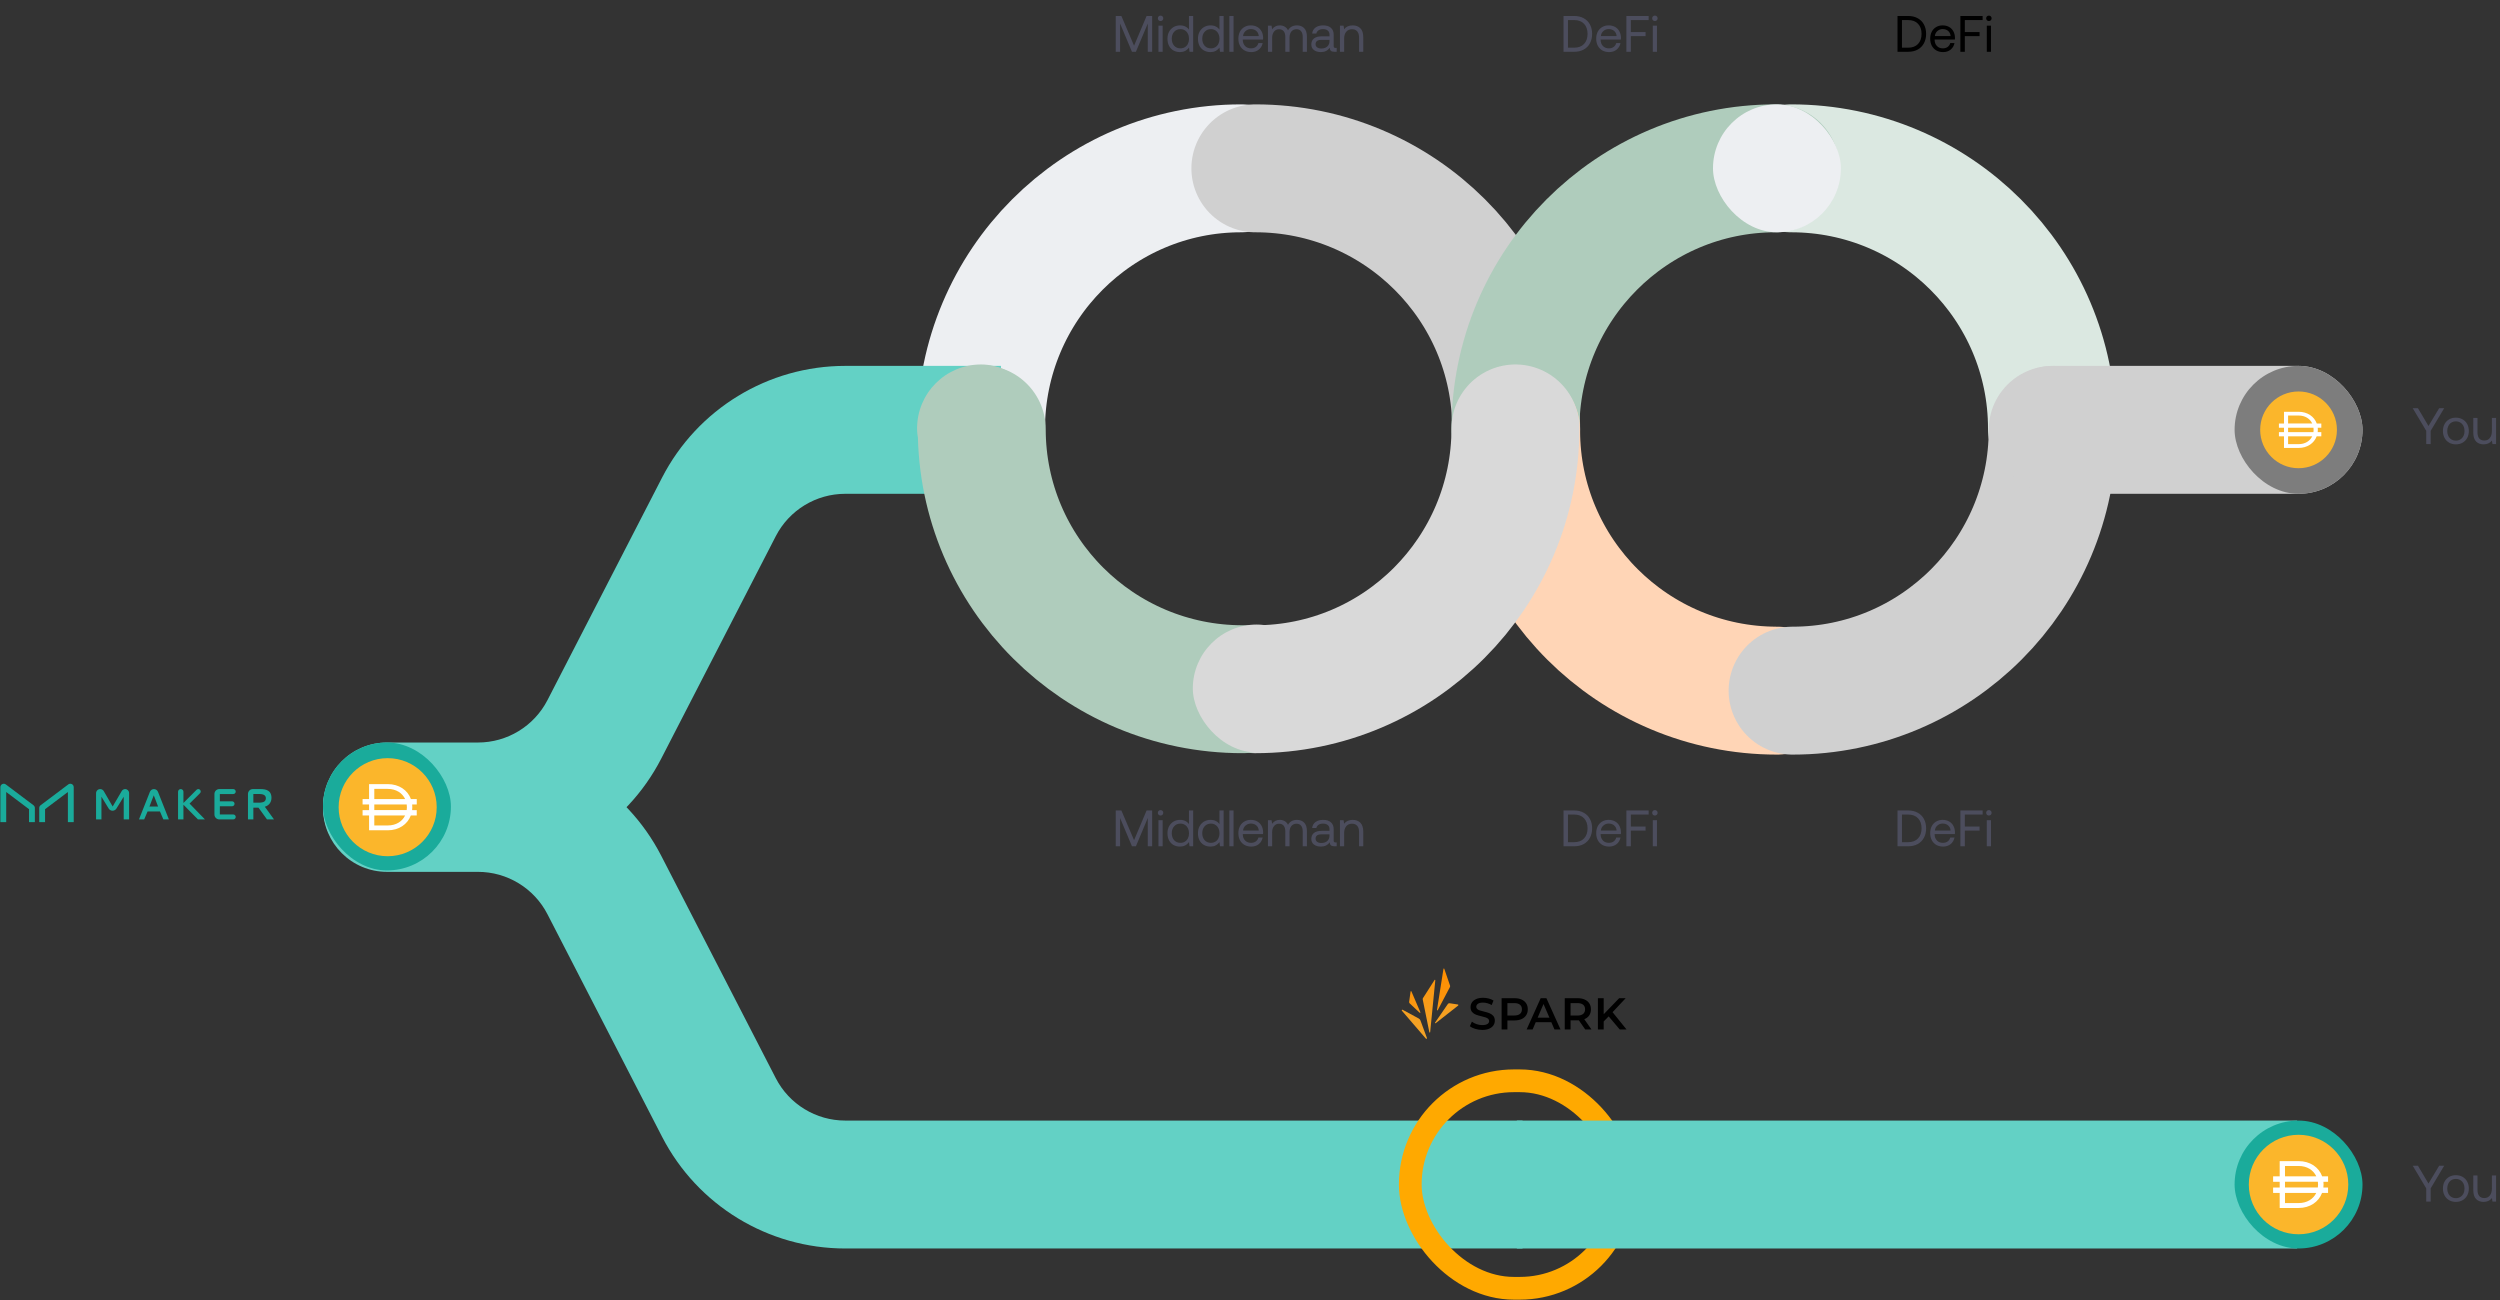 <svg width="1759" height="915" viewBox="0 0 1759 915" fill="none" xmlns="http://www.w3.org/2000/svg">
    <rect x="0" y="0" width="1759" height="915" fill="#333333" stroke="none"/>
    <path d="M1697.59 820.201H1701.26L1708.68 832.729L1716.2 820.201H1719.73L1710.23 836.113V845.437H1707.09V836.113L1697.59 820.201ZM1727.96 845.653C1726.18 845.653 1724.6 845.257 1723.21 844.465C1721.84 843.673 1720.77 842.569 1720 841.153C1719.23 839.737 1718.85 838.105 1718.85 836.257C1718.85 834.409 1719.23 832.777 1720 831.361C1720.77 829.945 1721.84 828.841 1723.21 828.049C1724.6 827.257 1726.18 826.861 1727.96 826.861C1729.73 826.861 1731.31 827.257 1732.67 828.049C1734.07 828.841 1735.15 829.945 1735.91 831.361C1736.68 832.777 1737.07 834.409 1737.07 836.257C1737.07 838.105 1736.68 839.737 1735.91 841.153C1735.15 842.569 1734.07 843.673 1732.67 844.465C1731.31 845.257 1729.73 845.653 1727.96 845.653ZM1727.96 843.025C1729.16 843.025 1730.21 842.737 1731.13 842.161C1732.06 841.585 1732.78 840.781 1733.29 839.749C1733.79 838.717 1734.04 837.553 1734.04 836.257C1734.04 834.961 1733.79 833.797 1733.29 832.765C1732.78 831.733 1732.06 830.929 1731.13 830.353C1730.21 829.777 1729.16 829.489 1727.96 829.489C1726.76 829.489 1725.69 829.777 1724.75 830.353C1723.84 830.929 1723.13 831.733 1722.63 832.765C1722.13 833.797 1721.87 834.961 1721.87 836.257C1721.87 837.553 1722.13 838.717 1722.63 839.749C1723.13 840.781 1723.84 841.585 1724.75 842.161C1725.69 842.737 1726.76 843.025 1727.96 843.025ZM1756.25 827.077V845.437H1753.7L1753.3 842.989C1751.91 844.765 1749.95 845.653 1747.43 845.653C1745.25 845.653 1743.5 844.981 1742.18 843.637C1740.86 842.293 1740.2 840.181 1740.2 837.301V827.077H1743.15V837.121C1743.15 839.017 1743.56 840.469 1744.37 841.477C1745.21 842.461 1746.4 842.953 1747.94 842.953C1749.62 842.953 1750.93 842.353 1751.86 841.153C1752.82 839.953 1753.3 838.321 1753.3 836.257V827.077H1756.25Z" fill="#4C4D5D"/>
    <path d="M1037.97 723.917C1036.4 723.444 1035.14 722.8 1034.21 722.004L1035.62 718.835C1036.52 719.548 1037.62 720.123 1038.94 720.581C1040.25 721.04 1041.57 721.258 1042.89 721.258C1044.52 721.258 1045.74 721.003 1046.55 720.479C1047.36 719.955 1047.75 719.26 1047.75 718.413C1047.75 717.787 1047.53 717.259 1047.08 716.852C1046.62 716.444 1046.06 716.124 1045.37 715.888C1044.67 715.651 1043.74 715.397 1042.54 715.109C1040.86 714.72 1039.5 714.312 1038.47 713.923C1037.44 713.534 1036.54 712.908 1035.79 712.06C1035.05 711.213 1034.67 710.059 1034.67 708.619C1034.67 707.4 1034.99 706.297 1035.66 705.297C1036.32 704.296 1037.32 703.518 1038.64 702.925C1039.98 702.332 1041.6 702.044 1043.52 702.044C1044.86 702.044 1046.18 702.215 1047.48 702.554C1048.79 702.892 1049.91 703.369 1050.84 703.994L1049.55 707.163C1048.59 706.603 1047.59 706.163 1046.53 705.875C1045.48 705.588 1044.47 705.435 1043.49 705.435C1041.88 705.435 1040.67 705.708 1039.89 706.25C1039.12 706.792 1038.71 707.52 1038.71 708.418C1038.71 709.044 1038.93 709.554 1039.39 709.961C1039.84 710.369 1040.4 710.674 1041.1 710.911C1041.79 711.147 1042.72 711.402 1043.93 711.689C1045.55 712.06 1046.91 712.453 1047.94 712.875C1048.99 713.283 1049.89 713.909 1050.64 714.738C1051.38 715.568 1051.76 716.703 1051.76 718.129C1051.76 719.348 1051.44 720.45 1050.77 721.432C1050.11 722.415 1049.11 723.193 1047.78 723.786C1046.44 724.379 1044.79 724.667 1042.88 724.667C1041.2 724.649 1039.57 724.394 1037.98 723.921L1037.97 723.917Z" fill="black"/>
    <path d="M1070.56 703.259C1071.97 703.885 1073.05 704.784 1073.81 705.97C1074.58 707.138 1074.95 708.528 1074.95 710.154C1074.95 711.78 1074.58 713.137 1073.81 714.323C1073.05 715.509 1071.98 716.408 1070.56 717.034C1069.15 717.66 1067.49 717.983 1065.58 717.983H1060.61V724.339H1056.53V702.324H1065.58C1067.48 702.324 1069.14 702.63 1070.56 703.256L1070.56 703.259ZM1069.44 713.392C1070.36 712.628 1070.83 711.562 1070.83 710.154C1070.83 708.746 1070.38 707.662 1069.44 706.916C1068.53 706.152 1067.17 705.781 1065.4 705.781H1060.61V714.509H1065.4C1067.17 714.509 1068.53 714.138 1069.44 713.392Z" fill="black"/>
    <path d="M1091.53 719.239H1080.53L1078.36 724.321H1074.14L1084.03 702.324H1088.05L1097.98 724.321H1093.71L1091.53 719.239ZM1090.17 716.019L1086.02 706.392L1081.9 716.019H1090.17Z" fill="black"/>
    <path d="M1115.35 724.321L1110.86 717.882C1110.68 717.9 1110.39 717.914 1110.01 717.914H1105.05V724.321H1100.96V702.324H1110.01C1111.91 702.324 1113.59 702.645 1114.99 703.274C1116.4 703.9 1117.48 704.798 1118.24 705.984C1119.01 707.152 1119.38 708.542 1119.38 710.168C1119.38 711.795 1118.97 713.254 1118.18 714.44C1117.36 715.626 1116.21 716.524 1114.7 717.117L1119.77 724.354H1115.34V724.321H1115.35ZM1113.88 706.916C1112.96 706.152 1111.61 705.781 1109.83 705.781H1105.05V714.542H1109.83C1111.61 714.542 1112.97 714.152 1113.88 713.388C1114.79 712.624 1115.27 711.54 1115.27 710.136C1115.27 708.746 1114.81 707.662 1113.88 706.916Z" fill="black"/>
    <path d="M1131.86 715.12L1128.36 718.696V724.321H1124.28V702.324H1128.36V713.61L1139.24 702.324H1143.83L1134.59 712.155L1144.41 724.321H1139.63L1131.85 715.12H1131.86Z" fill="black"/>
    <path d="M1003.25 730.783L986.373 711.143C986.056 710.776 986.485 710.245 986.911 710.478L998.262 716.637C998.797 716.928 999.212 717.405 999.423 717.976L1003.99 730.346C1004.16 730.801 1003.57 731.15 1003.25 730.783Z" fill="url(#paint0_linear_9104_25247)"/>
    <path d="M1005.69 726.268L1001.03 703.245C1000.97 702.903 1001.03 702.543 1001.22 702.248L1009.35 689.529C1009.51 689.274 1009.91 689.409 1009.88 689.714L1006.26 726.239C1006.23 726.57 1005.76 726.591 1005.69 726.268Z" fill="url(#paint1_linear_9104_25247)"/>
    <path d="M1009.72 719.486L1018.66 706.487C1018.96 706.043 1019.5 705.813 1020.03 705.893L1025.75 706.759C1026.11 706.814 1026.24 707.283 1025.95 707.513L1010.17 719.908C1009.89 720.126 1009.52 719.781 1009.72 719.49V719.486Z" fill="url(#paint2_linear_9104_25247)"/>
    <path d="M1011.06 710.572L1015.63 681.681C1015.68 681.383 1016.09 681.346 1016.19 681.634L1020.24 693.436C1020.36 693.789 1020.33 694.175 1020.16 694.506L1011.6 710.754C1011.45 711.042 1011.01 710.896 1011.06 710.576V710.572Z" fill="url(#paint3_linear_9104_25247)"/>
    <path d="M991.47 704.871L992.492 697.613C992.536 697.315 992.943 697.26 993.063 697.536L999.369 712.231C999.496 712.53 999.125 712.788 998.888 712.566L991.852 705.963C991.554 705.682 991.408 705.271 991.466 704.868L991.47 704.871Z" fill="url(#paint4_linear_9104_25247)"/>
    <path d="M690.265 301.937C690.265 200.592 772.197 118.437 873.265 118.437" stroke="#EDEFF2" stroke-width="90" stroke-linecap="round"/>
    <path d="M4.365 557.257V578.437H0.265V553.833C0.265 551.86 2.519 550.735 4.095 551.922L23.574 566.58C24.175 567.032 24.528 567.74 24.528 568.492V578.437H20.427V569.344L4.365 557.257Z" fill="#1AAB9B"/>
    <path d="M70.501 555.199C68.891 555.199 67.586 556.503 67.586 558.113V576.539H71.371V560.575L76.473 568.901C77.054 569.849 78.085 570.426 79.198 570.426C80.306 570.426 81.336 569.851 81.918 568.907L87.049 560.575V576.539H90.834V557.978C90.834 556.443 89.59 555.199 88.055 555.199C87.069 555.199 86.157 555.721 85.658 556.571L79.27 567.453L73.023 556.654C72.502 555.753 71.541 555.199 70.501 555.199Z" fill="#1AAB9B"/>
    <path fill-rule="evenodd" clip-rule="evenodd" d="M108.312 555.199C107.061 555.199 105.938 555.962 105.477 557.125L97.785 576.539H101.449L103.837 570.952H112.547L114.935 576.539H118.825L111.147 557.126C110.687 555.963 109.563 555.199 108.312 555.199ZM108.192 559.569L111.226 567.483H105.144L108.192 559.569Z" fill="#1AAB9B"/>
    <path d="M129.065 564.975L138.295 555.702C138.616 555.38 139.052 555.199 139.507 555.199C141.032 555.199 141.794 557.044 140.713 558.12L133.39 565.411L144.188 576.539H139.277L129.065 566.206V576.539H125.28V557.091C125.28 556.046 126.128 555.199 127.173 555.199C128.218 555.199 129.065 556.046 129.065 557.091V564.975Z" fill="#1AAB9B"/>
    <path d="M150.884 573.121C150.884 575.009 152.414 576.539 154.301 576.539H164.114C165.076 576.539 165.856 575.759 165.856 574.797C165.856 573.834 165.076 573.055 164.114 573.055H154.683V567.288H163.288C164.25 567.288 165.03 566.508 165.03 565.546C165.03 564.584 164.25 563.804 163.288 563.804H154.683V558.683H164.114C165.076 558.683 165.856 557.903 165.856 556.941C165.856 555.979 165.076 555.199 164.114 555.199H154.301C152.414 555.199 150.884 556.729 150.884 558.616V573.121Z" fill="#1AAB9B"/>
    <path fill-rule="evenodd" clip-rule="evenodd" d="M191.009 561.311C191.009 561.992 190.924 562.642 190.754 563.263C190.594 563.874 190.333 564.464 189.973 565.035C189.622 565.606 189.137 566.116 188.516 566.567C187.905 567.017 187.179 567.368 186.338 567.618L192.781 576.539H187.855L181.878 568.264H178.259V576.539H174.475V558.616C174.475 556.729 176.005 555.199 177.892 555.199H183.56C184.011 555.199 184.421 555.214 184.792 555.244C185.172 555.264 185.628 555.324 186.158 555.424C186.699 555.514 187.175 555.639 187.585 555.799C188.005 555.959 188.436 556.195 188.876 556.505C189.327 556.815 189.698 557.181 189.988 557.601C190.288 558.012 190.534 558.537 190.724 559.178C190.914 559.809 191.009 560.52 191.009 561.311ZM178.259 558.668V564.78H181.743C182.344 564.78 182.875 564.76 183.335 564.72C183.796 564.68 184.271 564.6 184.762 564.479C185.252 564.349 185.653 564.174 185.963 563.954C186.283 563.734 186.544 563.428 186.744 563.038C186.954 562.647 187.059 562.187 187.059 561.656C187.059 559.664 185.523 558.668 182.449 558.668H178.259Z" fill="#1AAB9B"/>
    <path d="M47.766 578.437V557.257L31.704 569.344V578.437H27.603V568.492C27.603 567.74 27.957 567.032 28.557 566.58L48.036 551.922C49.612 550.735 51.867 551.86 51.867 553.833V578.437H47.766Z" fill="#1AAB9B"/>
    <path d="M272.265 522.437C247.412 522.437 227.265 542.584 227.265 567.437C227.265 592.289 247.412 612.437 272.265 612.437V522.437ZM505.836 356.651L465.83 336.048L505.836 356.651ZM425.202 513.222L385.195 492.618L425.202 513.222ZM272.265 612.437H336.299V522.437H272.265V612.437ZM465.208 533.825L545.842 377.255L465.83 336.048L385.195 492.618L465.208 533.825ZM594.739 347.437H704.265V257.437H594.739V347.437ZM545.842 377.255C555.272 358.944 574.142 347.437 594.739 347.437V257.437C540.439 257.437 490.691 287.774 465.83 336.048L545.842 377.255ZM336.299 612.437C390.598 612.437 440.347 582.099 465.208 533.825L385.195 492.618C375.765 510.929 356.895 522.437 336.299 522.437V612.437Z" fill="#63D1C5"/>
    <path d="M272.265 613.437C247.412 613.437 227.265 593.289 227.265 568.437C227.265 543.584 247.412 523.437 272.265 523.437V613.437ZM272.265 523.437H336.299V613.437H272.265V523.437ZM465.208 602.048L545.842 758.618L465.83 799.825L385.195 643.255L465.208 602.048ZM594.739 788.437H1071.26V878.437H594.739V788.437ZM545.842 758.618C555.272 776.929 574.142 788.437 594.739 788.437V878.437C540.439 878.437 490.691 848.099 465.83 799.825L545.842 758.618ZM336.299 523.437C390.598 523.437 440.347 553.774 465.208 602.048L385.195 643.255C375.765 624.944 356.895 613.437 336.299 613.437V523.437Z" fill="#63D1C5"/>
    <rect x="227.265" y="522.437" width="90" height="90" rx="45" fill="#1AAB9B"/>
    <path d="M272.765 602.437C291.818 602.437 307.265 586.99 307.265 567.937C307.265 548.883 291.818 533.437 272.765 533.437C253.711 533.437 238.265 548.883 238.265 567.937C238.265 586.99 253.711 602.437 272.765 602.437Z" fill="#FBB62B"/>
    <path d="M293.223 562.244H289.129C286.875 555.988 280.814 551.699 272.822 551.699H259.677V562.244H255.112V566.028H259.677V569.995H255.112V573.779H259.677V584.198H272.822C280.722 584.198 286.737 579.943 289.048 573.779H293.223V569.995H289.968C290.049 569.328 290.095 568.638 290.095 567.948V567.856C290.095 567.235 290.06 566.626 290.003 566.028H293.234V562.244H293.223ZM263.357 555.068H272.822C278.687 555.068 283.045 557.955 285.058 562.233H263.357V555.068V555.068ZM272.822 580.794H263.357V573.767H285.035C283.011 577.976 278.664 580.794 272.822 580.794ZM286.288 568.029C286.288 568.696 286.242 569.351 286.15 569.984H263.357V566.016H286.162C286.242 566.637 286.288 567.281 286.288 567.937V568.029Z" fill="white"/>
    <rect x="992.265" y="760.437" width="150" height="146" rx="73" stroke="#FFA900" stroke-width="16"/>
    <path d="M1616.26 833.437L1067.26 833.437" stroke="#63D1C5" stroke-width="90"/>
    <rect x="1572.26" y="788.437" width="90" height="90" rx="45" fill="#1AAB9B"/>
    <path d="M1335.09 11.236H1342.54C1345.14 11.236 1347.38 11.764 1349.28 12.82C1351.2 13.852 1352.66 15.316 1353.67 17.212C1354.7 19.108 1355.22 21.317 1355.22 23.837C1355.22 26.332 1354.7 28.541 1353.67 30.46C1352.66 32.356 1351.2 33.833 1349.28 34.889C1347.38 35.92 1345.14 36.437 1342.54 36.437H1335.09V11.236ZM1342.54 33.556C1345.54 33.556 1347.87 32.681 1349.53 30.928C1351.18 29.177 1352.01 26.812 1352.01 23.837C1352.01 20.837 1351.18 18.473 1349.53 16.744C1347.9 14.992 1345.57 14.117 1342.54 14.117H1338.22V33.556H1342.54ZM1358.09 27.256C1358.09 25.384 1358.45 23.741 1359.17 22.325C1359.92 20.909 1360.95 19.817 1362.27 19.049C1363.59 18.256 1365.1 17.86 1366.81 17.86C1368.49 17.86 1369.97 18.209 1371.27 18.904C1372.57 19.601 1373.59 20.608 1374.33 21.928C1375.07 23.248 1375.47 24.797 1375.52 26.573C1375.52 26.837 1375.49 27.256 1375.45 27.832H1361.19V28.084C1361.24 29.884 1361.79 31.325 1362.85 32.404C1363.9 33.484 1365.28 34.025 1366.99 34.025C1368.31 34.025 1369.42 33.7 1370.33 33.053C1371.27 32.38 1371.89 31.456 1372.21 30.28H1375.19C1374.83 32.153 1373.93 33.688 1372.49 34.889C1371.05 36.065 1369.29 36.653 1367.2 36.653C1365.38 36.653 1363.78 36.269 1362.41 35.501C1361.05 34.709 1359.98 33.605 1359.21 32.188C1358.47 30.748 1358.09 29.105 1358.09 27.256ZM1372.46 25.384C1372.31 23.825 1371.73 22.613 1370.69 21.748C1369.69 20.884 1368.4 20.453 1366.84 20.453C1365.45 20.453 1364.23 20.909 1363.17 21.82C1362.11 22.733 1361.51 23.921 1361.37 25.384H1372.46ZM1379.32 11.236H1394.98V14.117H1382.45V22.541H1392.82V25.421H1382.45V36.437H1379.32V11.236ZM1399.38 10.985C1399.93 10.985 1400.39 11.165 1400.75 11.524C1401.11 11.884 1401.29 12.341 1401.29 12.893C1401.29 13.444 1401.11 13.9 1400.75 14.261C1400.39 14.62 1399.93 14.8 1399.38 14.8C1398.83 14.8 1398.37 14.62 1398.01 14.261C1397.65 13.9 1397.47 13.444 1397.47 12.893C1397.47 12.341 1397.65 11.884 1398.01 11.524C1398.37 11.165 1398.83 10.985 1399.38 10.985ZM1397.91 18.076H1400.86V36.437H1397.91V18.076Z" fill="black"/>
    <path d="M1335.09 570.237H1342.54C1345.14 570.237 1347.38 570.765 1349.28 571.821C1351.2 572.853 1352.66 574.317 1353.67 576.213C1354.7 578.109 1355.22 580.317 1355.22 582.837C1355.22 585.333 1354.7 587.541 1353.67 589.461C1352.66 591.357 1351.2 592.833 1349.28 593.889C1347.38 594.921 1345.14 595.437 1342.54 595.437H1335.09V570.237ZM1342.54 592.557C1345.54 592.557 1347.87 591.681 1349.53 589.929C1351.18 588.177 1352.01 585.813 1352.01 582.837C1352.01 579.837 1351.18 577.473 1349.53 575.745C1347.9 573.993 1345.57 573.117 1342.54 573.117H1338.22V592.557H1342.54ZM1358.09 586.257C1358.09 584.385 1358.45 582.741 1359.17 581.325C1359.92 579.909 1360.95 578.817 1362.27 578.049C1363.59 577.257 1365.1 576.861 1366.81 576.861C1368.49 576.861 1369.97 577.209 1371.27 577.905C1372.57 578.601 1373.59 579.609 1374.33 580.929C1375.07 582.249 1375.47 583.797 1375.52 585.573C1375.52 585.837 1375.49 586.257 1375.45 586.833H1361.19V587.085C1361.24 588.885 1361.79 590.325 1362.85 591.405C1363.9 592.485 1365.28 593.025 1366.99 593.025C1368.31 593.025 1369.42 592.701 1370.33 592.053C1371.27 591.381 1371.89 590.457 1372.21 589.281H1375.19C1374.83 591.153 1373.93 592.689 1372.49 593.889C1371.05 595.065 1369.29 595.653 1367.2 595.653C1365.38 595.653 1363.78 595.269 1362.41 594.501C1361.05 593.709 1359.98 592.605 1359.21 591.189C1358.47 589.749 1358.09 588.105 1358.09 586.257ZM1372.46 584.385C1372.31 582.825 1371.73 581.613 1370.69 580.749C1369.69 579.885 1368.4 579.453 1366.84 579.453C1365.45 579.453 1364.23 579.909 1363.17 580.821C1362.11 581.733 1361.51 582.921 1361.37 584.385H1372.46ZM1379.32 570.237H1394.98V573.117H1382.45V581.541H1392.82V584.421H1382.45V595.437H1379.32V570.237ZM1399.38 569.985C1399.93 569.985 1400.39 570.165 1400.75 570.525C1401.11 570.885 1401.29 571.341 1401.29 571.893C1401.29 572.445 1401.11 572.901 1400.75 573.261C1400.39 573.621 1399.93 573.801 1399.38 573.801C1398.83 573.801 1398.37 573.621 1398.01 573.261C1397.65 572.901 1397.47 572.445 1397.47 571.893C1397.47 571.341 1397.65 570.885 1398.01 570.525C1398.37 570.165 1398.83 569.985 1399.38 569.985ZM1397.91 577.077H1400.86V595.437H1397.91V577.077Z" fill="#4C4D5D"/>
    <path d="M1100.09 11.236H1107.54C1110.14 11.236 1112.38 11.764 1114.28 12.82C1116.2 13.852 1117.66 15.316 1118.67 17.212C1119.7 19.108 1120.22 21.317 1120.22 23.837C1120.22 26.332 1119.7 28.541 1118.67 30.46C1117.66 32.356 1116.2 33.833 1114.28 34.889C1112.38 35.92 1110.14 36.437 1107.54 36.437H1100.09V11.236ZM1107.54 33.556C1110.54 33.556 1112.87 32.681 1114.53 30.928C1116.18 29.177 1117.01 26.812 1117.01 23.837C1117.01 20.837 1116.18 18.473 1114.53 16.744C1112.9 14.992 1110.57 14.117 1107.54 14.117H1103.22V33.556H1107.54ZM1123.09 27.256C1123.09 25.384 1123.45 23.741 1124.17 22.325C1124.92 20.909 1125.95 19.817 1127.27 19.049C1128.59 18.256 1130.1 17.86 1131.81 17.86C1133.49 17.86 1134.97 18.209 1136.27 18.904C1137.57 19.601 1138.59 20.608 1139.33 21.928C1140.07 23.248 1140.47 24.797 1140.52 26.573C1140.52 26.837 1140.49 27.256 1140.45 27.832H1126.19V28.084C1126.24 29.884 1126.79 31.325 1127.85 32.404C1128.9 33.484 1130.28 34.025 1131.99 34.025C1133.31 34.025 1134.42 33.7 1135.33 33.053C1136.27 32.38 1136.89 31.456 1137.21 30.28H1140.19C1139.83 32.153 1138.93 33.688 1137.49 34.889C1136.05 36.065 1134.29 36.653 1132.2 36.653C1130.38 36.653 1128.78 36.269 1127.41 35.501C1126.05 34.709 1124.98 33.605 1124.21 32.188C1123.47 30.748 1123.09 29.105 1123.09 27.256ZM1137.46 25.384C1137.31 23.825 1136.73 22.613 1135.69 21.748C1134.69 20.884 1133.4 20.453 1131.84 20.453C1130.45 20.453 1129.23 20.909 1128.17 21.82C1127.11 22.733 1126.51 23.921 1126.37 25.384H1137.46ZM1144.32 11.236H1159.98V14.117H1147.45V22.541H1157.82V25.421H1147.45V36.437H1144.32V11.236ZM1164.38 10.985C1164.93 10.985 1165.39 11.165 1165.75 11.524C1166.11 11.884 1166.29 12.341 1166.29 12.893C1166.29 13.444 1166.11 13.9 1165.75 14.261C1165.39 14.62 1164.93 14.8 1164.38 14.8C1163.83 14.8 1163.37 14.62 1163.01 14.261C1162.65 13.9 1162.47 13.444 1162.47 12.893C1162.47 12.341 1162.65 11.884 1163.01 11.524C1163.37 11.165 1163.83 10.985 1164.38 10.985ZM1162.91 18.076H1165.86V36.437H1162.91V18.076Z" fill="#4C4D5D"/>
    <path d="M1100.09 570.237H1107.54C1110.14 570.237 1112.38 570.765 1114.28 571.821C1116.2 572.853 1117.66 574.317 1118.67 576.213C1119.7 578.109 1120.22 580.317 1120.22 582.837C1120.22 585.333 1119.7 587.541 1118.67 589.461C1117.66 591.357 1116.2 592.833 1114.28 593.889C1112.38 594.921 1110.14 595.437 1107.54 595.437H1100.09V570.237ZM1107.54 592.557C1110.54 592.557 1112.87 591.681 1114.53 589.929C1116.18 588.177 1117.01 585.813 1117.01 582.837C1117.01 579.837 1116.18 577.473 1114.53 575.745C1112.9 573.993 1110.57 573.117 1107.54 573.117H1103.22V592.557H1107.54ZM1123.09 586.257C1123.09 584.385 1123.45 582.741 1124.17 581.325C1124.92 579.909 1125.95 578.817 1127.27 578.049C1128.59 577.257 1130.1 576.861 1131.81 576.861C1133.49 576.861 1134.97 577.209 1136.27 577.905C1137.57 578.601 1138.59 579.609 1139.33 580.929C1140.07 582.249 1140.47 583.797 1140.52 585.573C1140.52 585.837 1140.49 586.257 1140.45 586.833H1126.19V587.085C1126.24 588.885 1126.79 590.325 1127.85 591.405C1128.9 592.485 1130.28 593.025 1131.99 593.025C1133.31 593.025 1134.42 592.701 1135.33 592.053C1136.27 591.381 1136.89 590.457 1137.21 589.281H1140.19C1139.83 591.153 1138.93 592.689 1137.49 593.889C1136.05 595.065 1134.29 595.653 1132.2 595.653C1130.38 595.653 1128.78 595.269 1127.41 594.501C1126.05 593.709 1124.98 592.605 1124.21 591.189C1123.47 589.749 1123.09 588.105 1123.09 586.257ZM1137.46 584.385C1137.31 582.825 1136.73 581.613 1135.69 580.749C1134.69 579.885 1133.4 579.453 1131.84 579.453C1130.45 579.453 1129.23 579.909 1128.17 580.821C1127.11 581.733 1126.51 582.921 1126.37 584.385H1137.46ZM1144.32 570.237H1159.98V573.117H1147.45V581.541H1157.82V584.421H1147.45V595.437H1144.32V570.237ZM1164.38 569.985C1164.93 569.985 1165.39 570.165 1165.75 570.525C1166.11 570.885 1166.29 571.341 1166.29 571.893C1166.29 572.445 1166.11 572.901 1165.75 573.261C1165.39 573.621 1164.93 573.801 1164.38 573.801C1163.83 573.801 1163.37 573.621 1163.01 573.261C1162.65 572.901 1162.47 572.445 1162.47 571.893C1162.47 571.341 1162.65 570.885 1163.01 570.525C1163.37 570.165 1163.83 569.985 1164.38 569.985ZM1162.91 577.077H1165.86V595.437H1162.91V577.077Z" fill="#4C4D5D"/>
    <path d="M1697.59 287.201H1701.26L1708.68 299.729L1716.2 287.201H1719.73L1710.23 303.113V312.437H1707.09V303.113L1697.59 287.201ZM1727.96 312.653C1726.18 312.653 1724.6 312.257 1723.21 311.465C1721.84 310.673 1720.77 309.569 1720 308.153C1719.23 306.737 1718.85 305.105 1718.85 303.257C1718.85 301.409 1719.23 299.777 1720 298.361C1720.77 296.945 1721.84 295.841 1723.21 295.049C1724.6 294.257 1726.18 293.861 1727.96 293.861C1729.73 293.861 1731.31 294.257 1732.67 295.049C1734.07 295.841 1735.15 296.945 1735.91 298.361C1736.68 299.777 1737.07 301.409 1737.07 303.257C1737.07 305.105 1736.68 306.737 1735.91 308.153C1735.15 309.569 1734.07 310.673 1732.67 311.465C1731.31 312.257 1729.73 312.653 1727.96 312.653ZM1727.96 310.025C1729.16 310.025 1730.21 309.737 1731.13 309.161C1732.06 308.585 1732.78 307.781 1733.29 306.749C1733.79 305.717 1734.04 304.553 1734.04 303.257C1734.04 301.961 1733.79 300.797 1733.29 299.765C1732.78 298.733 1732.06 297.929 1731.13 297.353C1730.21 296.777 1729.16 296.489 1727.96 296.489C1726.76 296.489 1725.69 296.777 1724.75 297.353C1723.84 297.929 1723.13 298.733 1722.63 299.765C1722.13 300.797 1721.87 301.961 1721.87 303.257C1721.87 304.553 1722.13 305.717 1722.63 306.749C1723.13 307.781 1723.84 308.585 1724.75 309.161C1725.69 309.737 1726.76 310.025 1727.96 310.025ZM1756.25 294.077V312.437H1753.7L1753.3 309.989C1751.91 311.765 1749.95 312.653 1747.43 312.653C1745.25 312.653 1743.5 311.981 1742.18 310.637C1740.86 309.293 1740.2 307.181 1740.2 304.301V294.077H1743.15V304.121C1743.15 306.017 1743.56 307.469 1744.37 308.477C1745.21 309.461 1746.4 309.953 1747.94 309.953C1749.62 309.953 1750.93 309.353 1751.86 308.153C1752.82 306.953 1753.3 305.321 1753.3 303.257V294.077H1756.25Z" fill="#4C4D5D"/>
    <path d="M785.039 11.236H788.999L797.927 32.153L806.747 11.236H810.635V36.437H807.575V16.564L799.223 36.437H796.451L788.099 16.564V36.437H785.039V11.236ZM816.563 10.985C817.115 10.985 817.571 11.165 817.931 11.524C818.291 11.884 818.471 12.341 818.471 12.893C818.471 13.444 818.291 13.9 817.931 14.261C817.571 14.62 817.115 14.8 816.563 14.8C816.011 14.8 815.555 14.62 815.195 14.261C814.835 13.9 814.655 13.444 814.655 12.893C814.655 12.341 814.835 11.884 815.195 11.524C815.555 11.165 816.011 10.985 816.563 10.985ZM815.087 18.076H818.039V36.437H815.087V18.076ZM839.507 11.236V36.437H836.951L836.555 33.484C835.019 35.596 832.919 36.653 830.255 36.653C828.551 36.653 827.027 36.281 825.683 35.536C824.363 34.792 823.319 33.712 822.551 32.297C821.807 30.881 821.435 29.201 821.435 27.256C821.435 25.409 821.807 23.776 822.551 22.36C823.319 20.945 824.375 19.84 825.719 19.049C827.063 18.256 828.575 17.86 830.255 17.86C831.743 17.86 833.015 18.137 834.071 18.689C835.127 19.216 835.955 19.948 836.555 20.884V11.236H839.507ZM830.543 34.025C831.719 34.025 832.763 33.748 833.675 33.197C834.611 32.62 835.331 31.828 835.835 30.82C836.339 29.788 836.591 28.625 836.591 27.328C836.591 26.009 836.339 24.832 835.835 23.8C835.331 22.744 834.611 21.928 833.675 21.352C832.763 20.776 831.719 20.488 830.543 20.488C828.719 20.488 827.243 21.125 826.115 22.396C825.011 23.645 824.459 25.265 824.459 27.256C824.459 29.248 825.011 30.881 826.115 32.153C827.243 33.401 828.719 34.025 830.543 34.025ZM860.953 11.236V36.437H858.397L858.001 33.484C856.465 35.596 854.365 36.653 851.701 36.653C849.997 36.653 848.473 36.281 847.129 35.536C845.809 34.792 844.765 33.712 843.997 32.297C843.253 30.881 842.881 29.201 842.881 27.256C842.881 25.409 843.253 23.776 843.997 22.36C844.765 20.945 845.821 19.84 847.165 19.049C848.509 18.256 850.021 17.86 851.701 17.86C853.189 17.86 854.461 18.137 855.517 18.689C856.573 19.216 857.401 19.948 858.001 20.884V11.236H860.953ZM851.989 34.025C853.165 34.025 854.209 33.748 855.121 33.197C856.057 32.62 856.777 31.828 857.281 30.82C857.785 29.788 858.037 28.625 858.037 27.328C858.037 26.009 857.785 24.832 857.281 23.8C856.777 22.744 856.057 21.928 855.121 21.352C854.209 20.776 853.165 20.488 851.989 20.488C850.165 20.488 848.689 21.125 847.561 22.396C846.457 23.645 845.905 25.265 845.905 27.256C845.905 29.248 846.457 30.881 847.561 32.153C848.689 33.401 850.165 34.025 851.989 34.025ZM864.974 11.236H867.926V36.437H864.974V11.236ZM871.322 27.256C871.322 25.384 871.682 23.741 872.402 22.325C873.146 20.909 874.178 19.817 875.498 19.049C876.818 18.256 878.33 17.86 880.034 17.86C881.714 17.86 883.202 18.209 884.498 18.904C885.794 19.601 886.814 20.608 887.558 21.928C888.302 23.248 888.698 24.797 888.746 26.573C888.746 26.837 888.722 27.256 888.674 27.832H874.418V28.084C874.466 29.884 875.018 31.325 876.074 32.404C877.13 33.484 878.51 34.025 880.214 34.025C881.534 34.025 882.65 33.7 883.562 33.053C884.498 32.38 885.122 31.456 885.434 30.28H888.422C888.062 32.153 887.162 33.688 885.722 34.889C884.282 36.065 882.518 36.653 880.43 36.653C878.606 36.653 877.01 36.269 875.642 35.501C874.274 34.709 873.206 33.605 872.438 32.188C871.694 30.748 871.322 29.105 871.322 27.256ZM885.686 25.384C885.542 23.825 884.954 22.613 883.922 21.748C882.914 20.884 881.63 20.453 880.07 20.453C878.678 20.453 877.454 20.909 876.398 21.82C875.342 22.733 874.742 23.921 874.598 25.384H885.686ZM912.599 17.86C914.663 17.86 916.331 18.509 917.603 19.805C918.899 21.101 919.547 23.116 919.547 25.852V36.437H916.595V26.032C916.595 24.256 916.211 22.901 915.443 21.965C914.699 21.029 913.631 20.561 912.239 20.561C910.703 20.561 909.491 21.101 908.603 22.18C907.739 23.261 907.307 24.736 907.307 26.608V36.437H904.355V26.032C904.355 24.256 903.971 22.901 903.203 21.965C902.435 21.029 901.343 20.561 899.927 20.561C898.439 20.561 897.251 21.137 896.363 22.288C895.499 23.416 895.067 24.904 895.067 26.753V36.437H892.115V18.076H894.671L895.067 20.596C896.387 18.773 898.175 17.86 900.431 17.86C901.751 17.86 902.915 18.16 903.923 18.761C904.955 19.337 905.723 20.201 906.227 21.352C907.547 19.024 909.671 17.86 912.599 17.86ZM940.505 33.736V36.437H938.885C937.709 36.437 936.869 36.197 936.365 35.717C935.861 35.236 935.597 34.529 935.573 33.593C934.157 35.633 932.105 36.653 929.417 36.653C927.377 36.653 925.733 36.172 924.485 35.212C923.261 34.252 922.649 32.944 922.649 31.288C922.649 29.441 923.273 28.024 924.521 27.041C925.793 26.056 927.629 25.564 930.029 25.564H935.429V24.305C935.429 23.105 935.021 22.169 934.205 21.497C933.413 20.825 932.297 20.488 930.857 20.488C929.585 20.488 928.529 20.776 927.689 21.352C926.873 21.904 926.369 22.648 926.177 23.584H923.225C923.441 21.785 924.233 20.381 925.601 19.372C926.993 18.364 928.793 17.86 931.001 17.86C933.353 17.86 935.165 18.436 936.437 19.588C937.733 20.716 938.381 22.349 938.381 24.485V32.404C938.381 33.292 938.789 33.736 939.605 33.736H940.505ZM935.429 28.049H929.741C927.005 28.049 925.637 29.069 925.637 31.108C925.637 32.02 925.997 32.752 926.717 33.304C927.437 33.856 928.409 34.133 929.633 34.133C931.433 34.133 932.849 33.664 933.881 32.728C934.913 31.768 935.429 30.509 935.429 28.948V28.049ZM951.775 17.86C954.007 17.86 955.795 18.532 957.139 19.877C958.507 21.221 959.191 23.332 959.191 26.212V36.437H956.239V26.392C956.239 24.497 955.807 23.056 954.943 22.073C954.103 21.064 952.879 20.561 951.271 20.561C949.543 20.561 948.187 21.16 947.203 22.36C946.219 23.561 945.727 25.192 945.727 27.256V36.437H942.775V18.076H945.331L945.727 20.561C947.119 18.761 949.135 17.86 951.775 17.86Z" fill="#4C4D5D"/>
    <path d="M785.039 570.237H788.999L797.927 591.153L806.747 570.237H810.635V595.437H807.575V575.565L799.223 595.437H796.451L788.099 575.565V595.437H785.039V570.237ZM816.563 569.985C817.115 569.985 817.571 570.165 817.931 570.525C818.291 570.885 818.471 571.341 818.471 571.893C818.471 572.445 818.291 572.901 817.931 573.261C817.571 573.621 817.115 573.801 816.563 573.801C816.011 573.801 815.555 573.621 815.195 573.261C814.835 572.901 814.655 572.445 814.655 571.893C814.655 571.341 814.835 570.885 815.195 570.525C815.555 570.165 816.011 569.985 816.563 569.985ZM815.087 577.077H818.039V595.437H815.087V577.077ZM839.507 570.237V595.437H836.951L836.555 592.485C835.019 594.597 832.919 595.653 830.255 595.653C828.551 595.653 827.027 595.281 825.683 594.537C824.363 593.793 823.319 592.713 822.551 591.297C821.807 589.881 821.435 588.201 821.435 586.257C821.435 584.409 821.807 582.777 822.551 581.361C823.319 579.945 824.375 578.841 825.719 578.049C827.063 577.257 828.575 576.861 830.255 576.861C831.743 576.861 833.015 577.137 834.071 577.689C835.127 578.217 835.955 578.949 836.555 579.885V570.237H839.507ZM830.543 593.025C831.719 593.025 832.763 592.749 833.675 592.197C834.611 591.621 835.331 590.829 835.835 589.821C836.339 588.789 836.591 587.625 836.591 586.329C836.591 585.009 836.339 583.833 835.835 582.801C835.331 581.745 834.611 580.929 833.675 580.353C832.763 579.777 831.719 579.489 830.543 579.489C828.719 579.489 827.243 580.125 826.115 581.397C825.011 582.645 824.459 584.265 824.459 586.257C824.459 588.249 825.011 589.881 826.115 591.153C827.243 592.401 828.719 593.025 830.543 593.025ZM860.953 570.237V595.437H858.397L858.001 592.485C856.465 594.597 854.365 595.653 851.701 595.653C849.997 595.653 848.473 595.281 847.129 594.537C845.809 593.793 844.765 592.713 843.997 591.297C843.253 589.881 842.881 588.201 842.881 586.257C842.881 584.409 843.253 582.777 843.997 581.361C844.765 579.945 845.821 578.841 847.165 578.049C848.509 577.257 850.021 576.861 851.701 576.861C853.189 576.861 854.461 577.137 855.517 577.689C856.573 578.217 857.401 578.949 858.001 579.885V570.237H860.953ZM851.989 593.025C853.165 593.025 854.209 592.749 855.121 592.197C856.057 591.621 856.777 590.829 857.281 589.821C857.785 588.789 858.037 587.625 858.037 586.329C858.037 585.009 857.785 583.833 857.281 582.801C856.777 581.745 856.057 580.929 855.121 580.353C854.209 579.777 853.165 579.489 851.989 579.489C850.165 579.489 848.689 580.125 847.561 581.397C846.457 582.645 845.905 584.265 845.905 586.257C845.905 588.249 846.457 589.881 847.561 591.153C848.689 592.401 850.165 593.025 851.989 593.025ZM864.974 570.237H867.926V595.437H864.974V570.237ZM871.322 586.257C871.322 584.385 871.682 582.741 872.402 581.325C873.146 579.909 874.178 578.817 875.498 578.049C876.818 577.257 878.33 576.861 880.034 576.861C881.714 576.861 883.202 577.209 884.498 577.905C885.794 578.601 886.814 579.609 887.558 580.929C888.302 582.249 888.698 583.797 888.746 585.573C888.746 585.837 888.722 586.257 888.674 586.833H874.418V587.085C874.466 588.885 875.018 590.325 876.074 591.405C877.13 592.485 878.51 593.025 880.214 593.025C881.534 593.025 882.65 592.701 883.562 592.053C884.498 591.381 885.122 590.457 885.434 589.281H888.422C888.062 591.153 887.162 592.689 885.722 593.889C884.282 595.065 882.518 595.653 880.43 595.653C878.606 595.653 877.01 595.269 875.642 594.501C874.274 593.709 873.206 592.605 872.438 591.189C871.694 589.749 871.322 588.105 871.322 586.257ZM885.686 584.385C885.542 582.825 884.954 581.613 883.922 580.749C882.914 579.885 881.63 579.453 880.07 579.453C878.678 579.453 877.454 579.909 876.398 580.821C875.342 581.733 874.742 582.921 874.598 584.385H885.686ZM912.599 576.861C914.663 576.861 916.331 577.509 917.603 578.805C918.899 580.101 919.547 582.117 919.547 584.853V595.437H916.595V585.033C916.595 583.257 916.211 581.901 915.443 580.965C914.699 580.029 913.631 579.561 912.239 579.561C910.703 579.561 909.491 580.101 908.603 581.181C907.739 582.261 907.307 583.737 907.307 585.609V595.437H904.355V585.033C904.355 583.257 903.971 581.901 903.203 580.965C902.435 580.029 901.343 579.561 899.927 579.561C898.439 579.561 897.251 580.137 896.363 581.289C895.499 582.417 895.067 583.905 895.067 585.753V595.437H892.115V577.077H894.671L895.067 579.597C896.387 577.773 898.175 576.861 900.431 576.861C901.751 576.861 902.915 577.161 903.923 577.761C904.955 578.337 905.723 579.201 906.227 580.353C907.547 578.025 909.671 576.861 912.599 576.861ZM940.505 592.737V595.437H938.885C937.709 595.437 936.869 595.197 936.365 594.717C935.861 594.237 935.597 593.529 935.573 592.593C934.157 594.633 932.105 595.653 929.417 595.653C927.377 595.653 925.733 595.173 924.485 594.213C923.261 593.253 922.649 591.945 922.649 590.289C922.649 588.441 923.273 587.025 924.521 586.041C925.793 585.057 927.629 584.565 930.029 584.565H935.429V583.305C935.429 582.105 935.021 581.169 934.205 580.497C933.413 579.825 932.297 579.489 930.857 579.489C929.585 579.489 928.529 579.777 927.689 580.353C926.873 580.905 926.369 581.649 926.177 582.585H923.225C923.441 580.785 924.233 579.381 925.601 578.373C926.993 577.365 928.793 576.861 931.001 576.861C933.353 576.861 935.165 577.437 936.437 578.589C937.733 579.717 938.381 581.349 938.381 583.485V591.405C938.381 592.293 938.789 592.737 939.605 592.737H940.505ZM935.429 587.049H929.741C927.005 587.049 925.637 588.069 925.637 590.109C925.637 591.021 925.997 591.753 926.717 592.305C927.437 592.857 928.409 593.133 929.633 593.133C931.433 593.133 932.849 592.665 933.881 591.729C934.913 590.769 935.429 589.509 935.429 587.949V587.049ZM951.775 576.861C954.007 576.861 955.795 577.533 957.139 578.877C958.507 580.221 959.191 582.333 959.191 585.213V595.437H956.239V585.393C956.239 583.497 955.807 582.057 954.943 581.073C954.103 580.065 952.879 579.561 951.271 579.561C949.543 579.561 948.187 580.161 947.203 581.361C946.219 582.561 945.727 584.193 945.727 586.257V595.437H942.775V577.077H945.331L945.727 579.561C947.119 577.761 949.135 576.861 951.775 576.861Z" fill="#4C4D5D"/>
    <path d="M883.265 118.437C984.609 118.437 1066.76 200.368 1066.76 301.437" stroke="#D0D0D0" stroke-width="90" stroke-linecap="round"/>
    <path d="M1260.26 118.437C1361.61 118.437 1443.76 200.368 1443.76 301.437" stroke="#DBE8E1" stroke-width="90" stroke-linecap="round"/>
    <path d="M1066.26 301.937C1066.26 200.592 1148.2 118.437 1249.26 118.437" stroke="#AFCCBC" stroke-width="90" stroke-linecap="round"/>
    <path d="M1250.26 485.937C1148.92 485.937 1066.76 404.005 1066.76 302.937" stroke="#FFD5B6" stroke-width="90" stroke-linecap="round"/>
    <path d="M1066.26 301.437C1066.26 402.781 984.333 484.937 883.265 484.937" stroke="#D9D9D9" stroke-width="90" stroke-linecap="round"/>
    <path d="M874.265 484.937C772.92 484.937 690.765 403.005 690.765 301.937" stroke="#AFCCBC" stroke-width="90" stroke-linecap="round"/>
    <path d="M1444.26 302.437C1444.26 403.781 1362.33 485.937 1261.26 485.937" stroke="#D0D0D0" stroke-width="90" stroke-linecap="round"/>
    <rect x="1400.26" y="257.437" width="262" height="90" rx="45" fill="#D0D0D0"/>
    <rect x="645.265" y="256.437" width="90" height="90" rx="45" fill="#AFCCBC"/>
    <rect x="1572.26" y="257.437" width="90" height="90" rx="45" fill="#7D7D7D"/>
    <rect x="1205.26" y="73.436" width="90" height="90" rx="45" fill="#EDEFF2"/>
    <rect x="839.265" y="439.437" width="90" height="90" rx="45" fill="#D9D9D9"/>
    <path d="M1617.26 868.437C1636.59 868.437 1652.26 852.766 1652.26 833.437C1652.26 814.107 1636.59 798.437 1617.26 798.437C1597.93 798.437 1582.26 814.107 1582.26 833.437C1582.26 852.766 1597.93 868.437 1617.26 868.437Z" fill="#FBB62B"/>
    <path d="M1638.02 827.662H1633.87C1631.58 821.315 1625.43 816.963 1617.32 816.963H1603.99V827.662H1599.36V831.5H1603.99V835.525H1599.36V839.363H1603.99V849.933H1617.32C1625.34 849.933 1631.44 845.617 1633.78 839.363H1638.02V835.525H1634.72C1634.8 834.848 1634.85 834.148 1634.85 833.448V833.355C1634.85 832.725 1634.81 832.107 1634.75 831.5H1638.03V827.662H1638.02ZM1607.72 820.382H1617.32C1623.27 820.382 1627.69 823.31 1629.74 827.65H1607.72V820.382V820.382ZM1617.32 846.48H1607.72V839.352H1629.71C1627.66 843.622 1623.25 846.48 1617.32 846.48ZM1630.98 833.53C1630.98 834.207 1630.94 834.872 1630.84 835.513H1607.72V831.488H1630.86C1630.94 832.118 1630.98 832.772 1630.98 833.437V833.53Z" fill="white"/>
    <path d="M1617.26 329.437C1632.18 329.437 1644.26 317.348 1644.26 302.437C1644.26 287.525 1632.18 275.437 1617.26 275.437C1602.35 275.437 1590.26 287.525 1590.26 302.437C1590.26 317.348 1602.35 329.437 1617.26 329.437Z" fill="#FBB62B"/>
    <path d="M1633.28 297.982H1630.07C1628.31 293.086 1623.56 289.729 1617.31 289.729H1607.02V297.982H1603.45V300.943H1607.02V304.048H1603.45V307.009H1607.02V315.163H1617.31C1623.49 315.163 1628.2 311.833 1630.01 307.009H1633.28V304.048H1630.73C1630.79 303.526 1630.83 302.986 1630.83 302.446V302.374C1630.83 301.888 1630.8 301.411 1630.76 300.943H1633.28V297.982H1633.28ZM1609.9 292.366H1617.31C1621.9 292.366 1625.31 294.625 1626.89 297.973H1609.9V292.366V292.366ZM1617.31 312.499H1609.9V307H1626.87C1625.28 310.294 1621.88 312.499 1617.31 312.499ZM1627.85 302.509C1627.85 303.031 1627.81 303.544 1627.74 304.039H1609.9V300.934H1627.75C1627.81 301.42 1627.85 301.924 1627.85 302.437V302.509Z" fill="white"/>
    <defs>
        <linearGradient id="paint0_linear_9104_25247" x1="954.48" y1="611.626" x2="966.04" y2="746.214" gradientUnits="userSpaceOnUse">
            <stop stop-color="#FF8E00"/>
            <stop offset="1" stop-color="#F2A52B"/>
        </linearGradient>
        <linearGradient id="paint1_linear_9104_25247" x1="1044.4" y1="665.84" x2="1044.72" y2="734.276" gradientUnits="userSpaceOnUse">
            <stop stop-color="#FF8E00"/>
            <stop offset="1" stop-color="#F2A52B"/>
        </linearGradient>
        <linearGradient id="paint2_linear_9104_25247" x1="1034.05" y1="615.609" x2="1039.75" y2="741.946" gradientUnits="userSpaceOnUse">
            <stop stop-color="#FF8E00"/>
            <stop offset="1" stop-color="#F2A52B"/>
        </linearGradient>
        <linearGradient id="paint3_linear_9104_25247" x1="1028.66" y1="679.287" x2="1029.48" y2="764.944" gradientUnits="userSpaceOnUse">
            <stop stop-color="#FF8E00"/>
            <stop offset="1" stop-color="#F2A52B"/>
        </linearGradient>
        <linearGradient id="paint4_linear_9104_25247" x1="986.656" y1="689.647" x2="1006.41" y2="731.089" gradientUnits="userSpaceOnUse">
            <stop stop-color="#FF8E00"/>
            <stop offset="1" stop-color="#F2A52B"/>
        </linearGradient>
    </defs>
</svg>